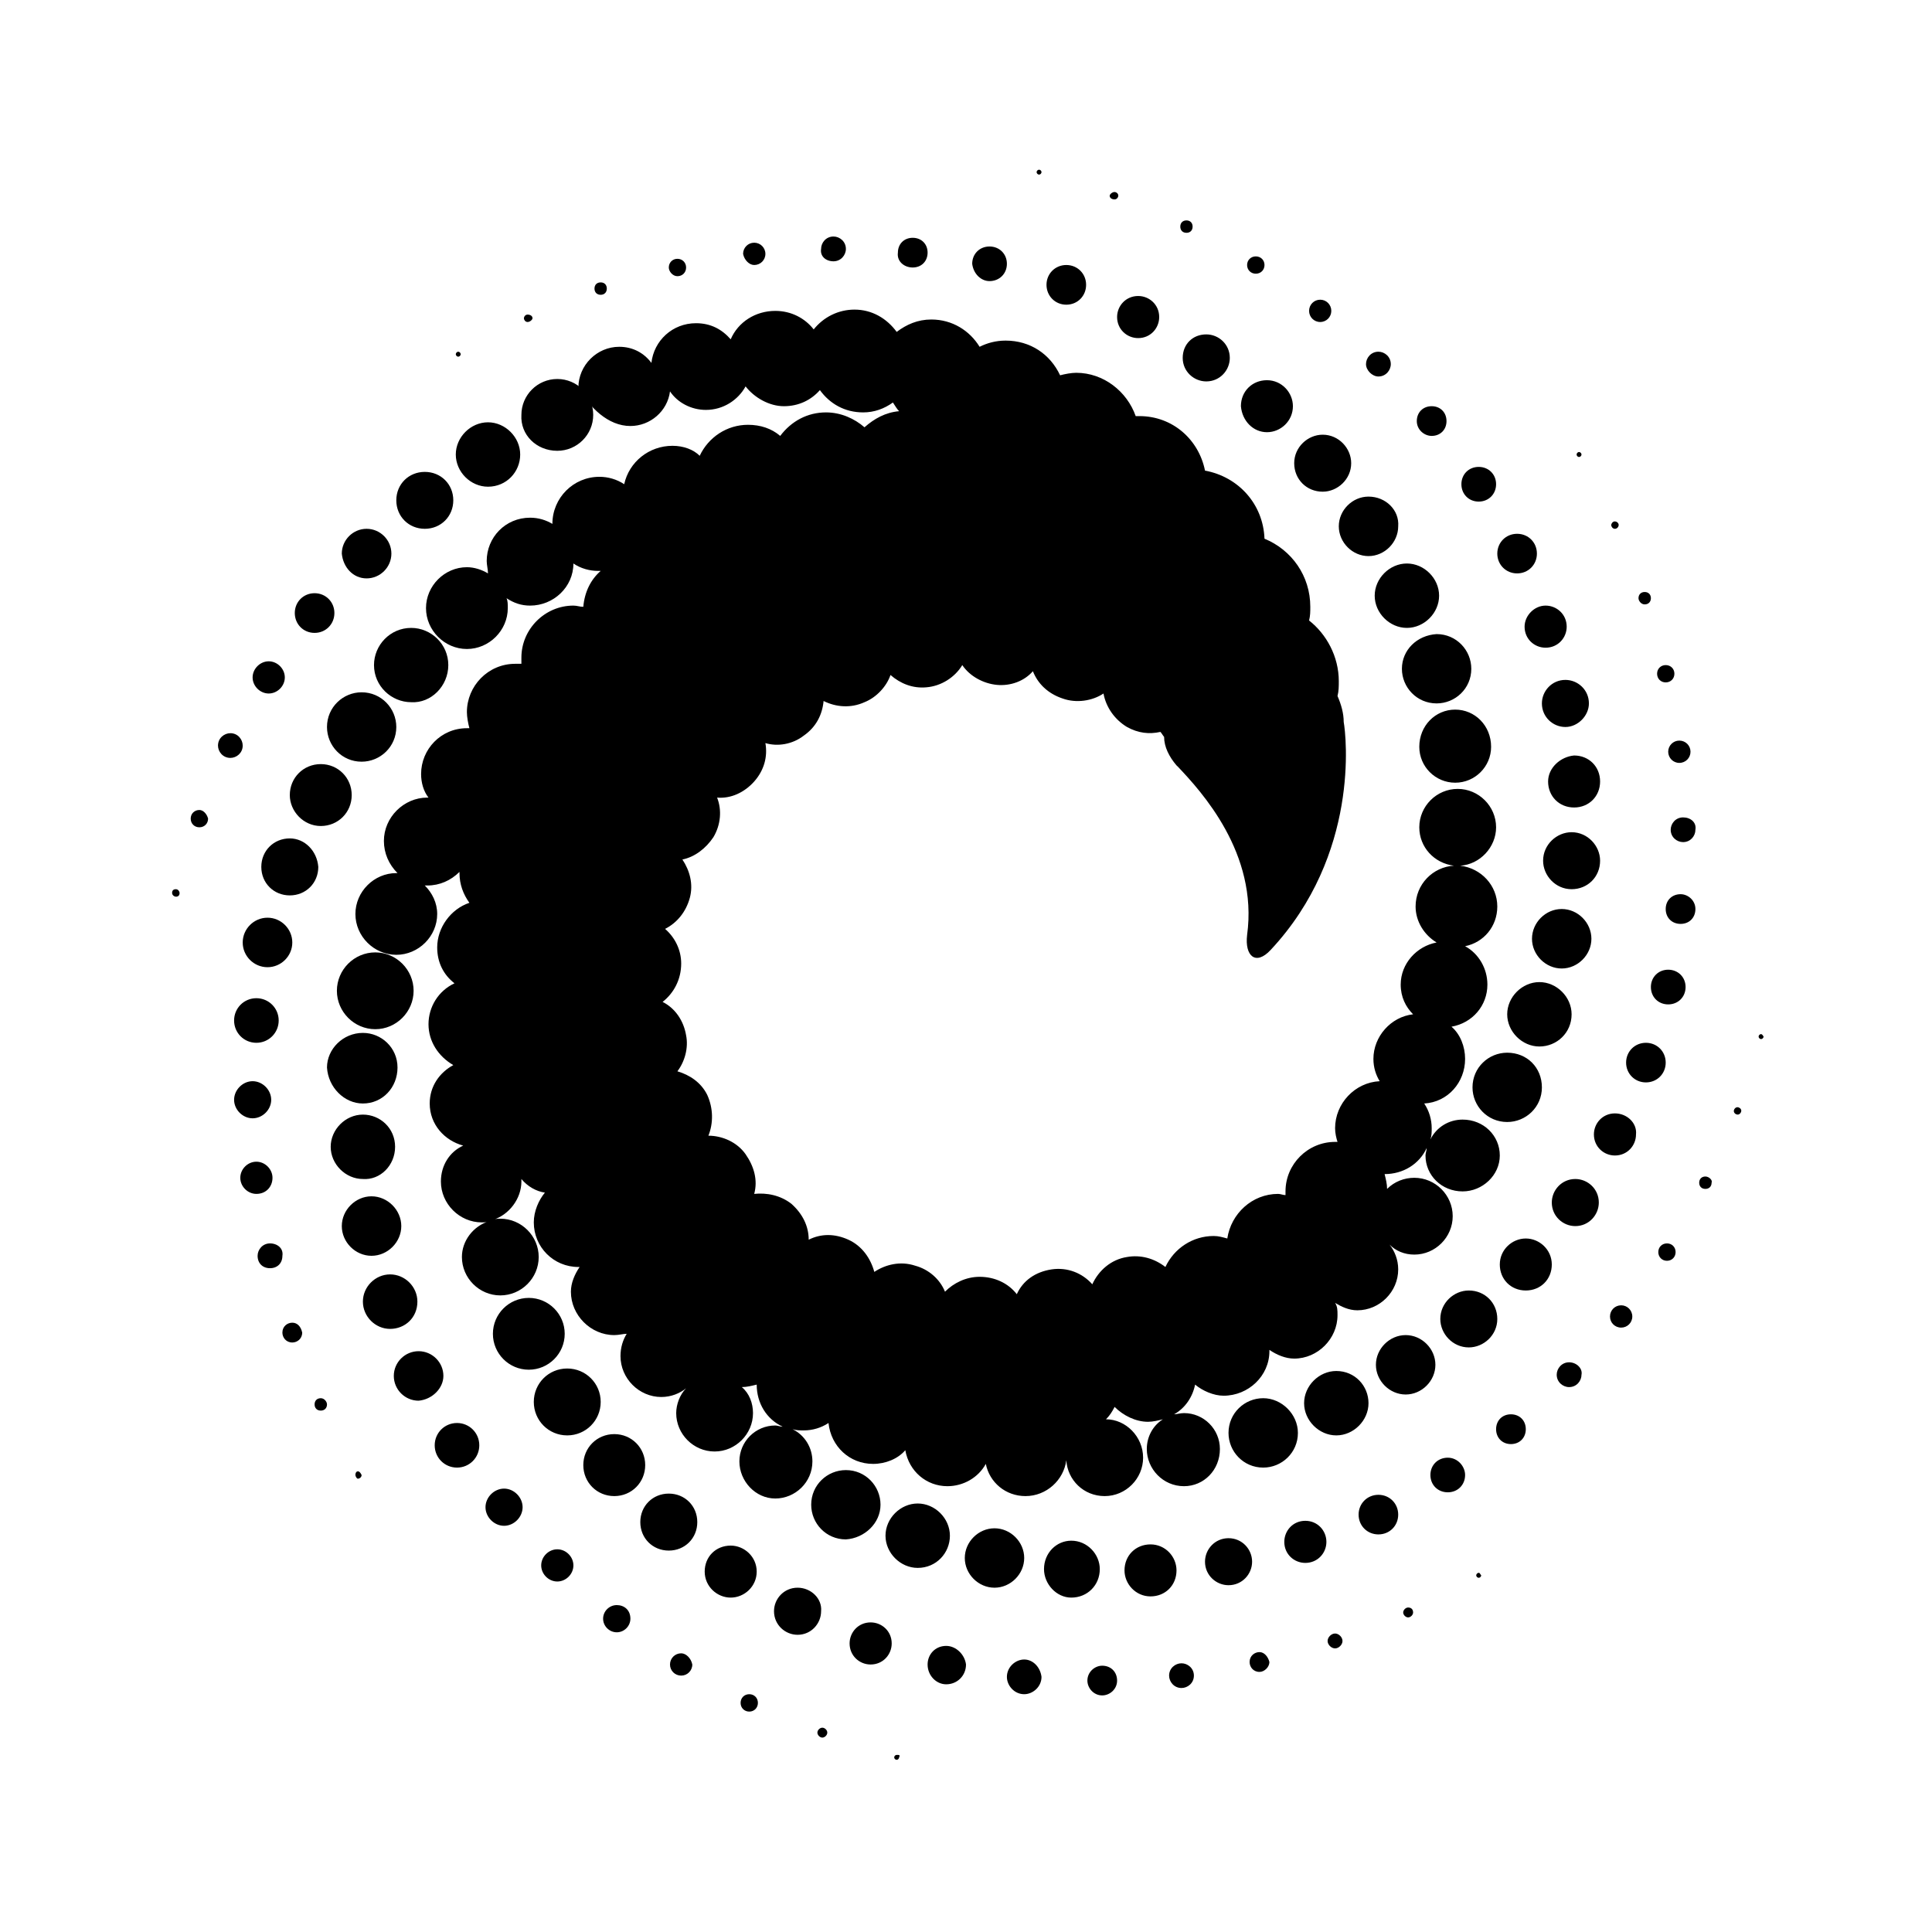 <svg viewBox="0 0 24 24" fill="none" xmlns="http://www.w3.org/2000/svg">
    <path
        d="M11.139 21.8C11.123 21.8 11.108 21.815 11.108 21.831C11.108 21.846 11.123 21.861 11.139 21.861C11.154 21.861 11.169 21.846 11.169 21.831C11.185 21.8 11.169 21.8 11.139 21.8ZM10.215 21.462C10.185 21.462 10.154 21.492 10.154 21.523C10.154 21.554 10.185 21.585 10.215 21.585C10.246 21.585 10.277 21.554 10.277 21.523C10.277 21.492 10.246 21.462 10.215 21.462ZM9.308 21.046C9.246 21.046 9.2 21.092 9.2 21.154C9.2 21.215 9.246 21.262 9.308 21.262C9.369 21.262 9.415 21.215 9.415 21.154C9.415 21.092 9.369 21.046 9.308 21.046ZM8.462 20.538C8.385 20.538 8.323 20.6 8.323 20.677C8.323 20.754 8.385 20.815 8.462 20.815C8.538 20.815 8.6 20.754 8.6 20.677C8.585 20.6 8.523 20.538 8.462 20.538ZM7.662 19.939C7.569 19.939 7.492 20.015 7.492 20.108C7.492 20.2 7.569 20.277 7.662 20.277C7.754 20.277 7.831 20.2 7.831 20.108C7.831 20 7.754 19.939 7.662 19.939ZM6.923 19.246C6.815 19.246 6.723 19.338 6.723 19.446C6.723 19.554 6.815 19.646 6.923 19.646C7.031 19.646 7.123 19.554 7.123 19.446C7.123 19.338 7.031 19.246 6.923 19.246ZM6.262 18.492C6.138 18.492 6.031 18.6 6.031 18.723C6.031 18.846 6.138 18.954 6.262 18.954C6.385 18.954 6.492 18.846 6.492 18.723C6.492 18.6 6.385 18.492 6.262 18.492ZM5.677 17.677C5.523 17.677 5.4 17.8 5.4 17.954C5.4 18.108 5.523 18.231 5.677 18.231C5.831 18.231 5.954 18.108 5.954 17.954C5.954 17.8 5.831 17.677 5.677 17.677ZM5.508 17.092C5.508 16.923 5.369 16.785 5.2 16.785C5.031 16.785 4.892 16.923 4.892 17.092C4.892 17.262 5.031 17.4 5.2 17.4C5.369 17.385 5.508 17.246 5.508 17.092ZM5.185 16.169C5.185 15.985 5.031 15.831 4.846 15.831C4.662 15.831 4.508 15.985 4.508 16.169C4.508 16.354 4.662 16.508 4.846 16.508C5.031 16.508 5.185 16.369 5.185 16.169ZM4.985 15.231C4.985 15.031 4.815 14.861 4.615 14.861C4.415 14.861 4.246 15.031 4.246 15.231C4.246 15.431 4.415 15.6 4.615 15.6C4.815 15.6 4.985 15.431 4.985 15.231ZM4.908 14.246C4.908 14.015 4.723 13.846 4.508 13.846C4.292 13.846 4.108 14.031 4.108 14.246C4.108 14.461 4.292 14.646 4.508 14.646C4.723 14.662 4.908 14.477 4.908 14.246ZM4.508 13.708C4.754 13.708 4.938 13.508 4.938 13.261C4.938 13.015 4.738 12.831 4.508 12.831C4.262 12.831 4.062 13.031 4.062 13.261C4.077 13.508 4.277 13.708 4.508 13.708ZM4.185 12.308C4.185 12.569 4.4 12.785 4.662 12.785C4.923 12.785 5.138 12.569 5.138 12.308C5.138 12.046 4.923 11.831 4.662 11.831C4.4 11.831 4.185 12.046 4.185 12.308ZM18.369 19.538C18.354 19.538 18.338 19.554 18.338 19.569C18.338 19.585 18.354 19.6 18.369 19.6C18.385 19.6 18.4 19.585 18.4 19.569C18.385 19.554 18.385 19.538 18.369 19.538ZM17.492 19.969C17.462 19.969 17.431 20 17.431 20.031C17.431 20.061 17.462 20.092 17.492 20.092C17.523 20.092 17.554 20.061 17.554 20.031C17.554 19.985 17.523 19.969 17.492 19.969ZM16.585 20.292C16.538 20.292 16.492 20.338 16.492 20.385C16.492 20.431 16.538 20.477 16.585 20.477C16.631 20.477 16.677 20.431 16.677 20.385C16.677 20.338 16.631 20.292 16.585 20.292ZM15.646 20.523C15.585 20.523 15.523 20.569 15.523 20.646C15.523 20.708 15.569 20.769 15.646 20.769C15.708 20.769 15.769 20.708 15.769 20.646C15.754 20.585 15.708 20.523 15.646 20.523ZM14.677 20.662C14.6 20.662 14.523 20.723 14.523 20.815C14.523 20.892 14.585 20.969 14.677 20.969C14.754 20.969 14.831 20.908 14.831 20.815C14.831 20.723 14.754 20.662 14.677 20.662ZM13.692 20.692C13.6 20.692 13.508 20.769 13.508 20.877C13.508 20.969 13.585 21.061 13.692 21.061C13.785 21.061 13.877 20.985 13.877 20.877C13.877 20.769 13.8 20.692 13.692 20.692ZM12.723 20.615C12.615 20.615 12.508 20.708 12.508 20.831C12.508 20.939 12.6 21.046 12.723 21.046C12.831 21.046 12.938 20.954 12.938 20.831C12.923 20.708 12.831 20.615 12.723 20.615ZM11.754 20.446C11.615 20.446 11.523 20.554 11.523 20.677C11.523 20.815 11.631 20.923 11.754 20.923C11.892 20.923 12 20.815 12 20.677C11.985 20.554 11.877 20.446 11.754 20.446ZM10.815 20.154C10.662 20.154 10.554 20.277 10.554 20.415C10.554 20.569 10.677 20.677 10.815 20.677C10.969 20.677 11.077 20.554 11.077 20.415C11.077 20.262 10.954 20.154 10.815 20.154ZM9.908 19.723C9.738 19.723 9.615 19.861 9.615 20.015C9.615 20.185 9.754 20.308 9.908 20.308C10.077 20.308 10.2 20.169 10.2 20.015C10.215 19.861 10.077 19.723 9.908 19.723ZM9.4 19.523C9.4 19.338 9.246 19.2 9.077 19.2C8.892 19.2 8.754 19.338 8.754 19.523C8.754 19.708 8.908 19.846 9.077 19.846C9.246 19.846 9.4 19.708 9.4 19.523ZM8.308 18.554C8.108 18.554 7.954 18.708 7.954 18.908C7.954 19.108 8.108 19.262 8.308 19.262C8.508 19.262 8.662 19.108 8.662 18.908C8.662 18.708 8.508 18.554 8.308 18.554ZM7.631 17.815C7.415 17.815 7.246 17.985 7.246 18.2C7.246 18.415 7.415 18.585 7.631 18.585C7.846 18.585 8.015 18.415 8.015 18.2C8.015 17.985 7.846 17.815 7.631 17.815ZM7.046 17.831C7.277 17.831 7.462 17.646 7.462 17.415C7.462 17.185 7.277 17 7.046 17C6.815 17 6.631 17.185 6.631 17.415C6.631 17.646 6.815 17.831 7.046 17.831ZM7.015 16.569C7.015 16.323 6.815 16.123 6.569 16.123C6.323 16.123 6.123 16.323 6.123 16.569C6.123 16.815 6.323 17.015 6.569 17.015C6.815 17.015 7.015 16.815 7.015 16.569ZM21.877 12.846C21.861 12.846 21.846 12.861 21.846 12.877C21.846 12.892 21.861 12.908 21.877 12.908C21.892 12.908 21.908 12.892 21.908 12.877C21.892 12.846 21.877 12.846 21.877 12.846ZM21.585 13.754C21.554 13.754 21.538 13.785 21.538 13.8C21.538 13.831 21.569 13.846 21.585 13.846C21.615 13.846 21.631 13.815 21.631 13.8C21.631 13.769 21.6 13.754 21.585 13.754ZM21.185 14.615C21.139 14.615 21.108 14.646 21.108 14.692C21.108 14.739 21.139 14.769 21.185 14.769C21.231 14.769 21.262 14.739 21.262 14.692C21.277 14.662 21.231 14.615 21.185 14.615ZM20.708 15.446C20.646 15.446 20.6 15.492 20.6 15.554C20.6 15.615 20.646 15.662 20.708 15.662C20.769 15.662 20.815 15.615 20.815 15.554C20.815 15.492 20.769 15.446 20.708 15.446ZM20.139 16.215C20.061 16.215 20 16.277 20 16.354C20 16.431 20.061 16.492 20.139 16.492C20.215 16.492 20.277 16.431 20.277 16.354C20.277 16.277 20.215 16.215 20.139 16.215ZM19.492 16.923C19.4 16.923 19.338 17 19.338 17.077C19.338 17.169 19.415 17.231 19.492 17.231C19.585 17.231 19.646 17.154 19.646 17.077C19.662 17 19.585 16.923 19.492 16.923ZM18.769 17.569C18.662 17.569 18.585 17.646 18.585 17.754C18.585 17.861 18.662 17.939 18.769 17.939C18.877 17.939 18.954 17.861 18.954 17.754C18.954 17.646 18.877 17.569 18.769 17.569ZM17.985 18.108C17.861 18.108 17.769 18.2 17.769 18.323C17.769 18.446 17.861 18.538 17.985 18.538C18.108 18.538 18.2 18.446 18.2 18.323C18.2 18.215 18.108 18.108 17.985 18.108ZM17.123 18.569C16.985 18.569 16.877 18.677 16.877 18.815C16.877 18.954 16.985 19.061 17.123 19.061C17.262 19.061 17.369 18.954 17.369 18.815C17.369 18.677 17.262 18.569 17.123 18.569ZM16.215 18.892C16.061 18.892 15.954 19.015 15.954 19.154C15.954 19.308 16.077 19.415 16.215 19.415C16.369 19.415 16.477 19.292 16.477 19.154C16.477 19.015 16.369 18.892 16.215 18.892ZM15.261 19.108C15.092 19.108 14.969 19.246 14.969 19.4C14.969 19.569 15.108 19.692 15.261 19.692C15.431 19.692 15.554 19.554 15.554 19.4C15.554 19.246 15.431 19.108 15.261 19.108ZM14.292 19.185C14.108 19.185 13.969 19.323 13.969 19.508C13.969 19.677 14.108 19.831 14.292 19.831C14.477 19.831 14.615 19.692 14.615 19.508C14.615 19.338 14.477 19.185 14.292 19.185ZM13.662 19.492C13.662 19.308 13.508 19.139 13.308 19.139C13.123 19.139 12.969 19.292 12.969 19.492C12.969 19.677 13.123 19.846 13.308 19.846C13.508 19.846 13.662 19.692 13.662 19.492ZM12.723 19.354C12.723 19.154 12.554 18.985 12.354 18.985C12.154 18.985 11.985 19.154 11.985 19.354C11.985 19.554 12.154 19.723 12.354 19.723C12.554 19.723 12.723 19.554 12.723 19.354ZM11.8 19.077C11.8 18.861 11.615 18.677 11.4 18.677C11.185 18.677 11 18.861 11 19.077C11 19.292 11.185 19.477 11.4 19.477C11.631 19.477 11.8 19.292 11.8 19.077ZM10.938 18.692C10.938 18.462 10.754 18.262 10.508 18.262C10.277 18.262 10.077 18.446 10.077 18.692C10.077 18.923 10.261 19.123 10.508 19.123C10.739 19.108 10.938 18.923 10.938 18.692ZM19.615 5.677C19.631 5.677 19.646 5.662 19.646 5.646C19.646 5.631 19.631 5.615 19.615 5.615C19.6 5.615 19.585 5.631 19.585 5.646C19.585 5.662 19.6 5.677 19.615 5.677ZM20.061 6.569C20.092 6.569 20.108 6.538 20.108 6.523C20.108 6.492 20.077 6.477 20.061 6.477C20.031 6.477 20.015 6.508 20.015 6.523C20.015 6.538 20.031 6.569 20.061 6.569ZM20.431 7.508C20.477 7.508 20.508 7.477 20.508 7.431C20.508 7.385 20.477 7.354 20.431 7.354C20.385 7.354 20.354 7.385 20.354 7.431C20.354 7.462 20.385 7.508 20.431 7.508ZM20.692 8.477C20.754 8.477 20.8 8.431 20.8 8.369C20.8 8.308 20.754 8.262 20.692 8.262C20.631 8.262 20.585 8.308 20.585 8.369C20.585 8.431 20.631 8.477 20.692 8.477ZM20.723 9.338C20.723 9.415 20.785 9.477 20.861 9.477C20.939 9.477 21 9.415 21 9.338C21 9.262 20.939 9.2 20.861 9.2C20.785 9.2 20.723 9.262 20.723 9.338ZM20.908 10.154C20.815 10.154 20.754 10.231 20.754 10.308C20.754 10.4 20.831 10.461 20.908 10.461C21 10.461 21.061 10.385 21.061 10.308C21.077 10.215 21 10.154 20.908 10.154ZM20.877 11.108C20.769 11.108 20.692 11.185 20.692 11.292C20.692 11.4 20.769 11.477 20.877 11.477C20.985 11.477 21.061 11.4 21.061 11.292C21.061 11.185 20.969 11.108 20.877 11.108ZM20.723 12.046C20.6 12.046 20.508 12.139 20.508 12.261C20.508 12.385 20.6 12.477 20.723 12.477C20.846 12.477 20.939 12.385 20.939 12.261C20.939 12.139 20.846 12.046 20.723 12.046ZM20.692 13.2C20.692 13.062 20.585 12.954 20.446 12.954C20.308 12.954 20.2 13.062 20.2 13.2C20.2 13.338 20.308 13.446 20.446 13.446C20.585 13.446 20.692 13.338 20.692 13.2ZM20.061 13.831C19.908 13.831 19.8 13.954 19.8 14.092C19.8 14.246 19.923 14.354 20.061 14.354C20.215 14.354 20.323 14.231 20.323 14.092C20.338 13.954 20.215 13.831 20.061 13.831ZM19.569 14.646C19.4 14.646 19.277 14.785 19.277 14.938C19.277 15.108 19.415 15.231 19.569 15.231C19.738 15.231 19.861 15.092 19.861 14.938C19.861 14.769 19.723 14.646 19.569 14.646ZM18.954 15.385C18.785 15.385 18.631 15.523 18.631 15.708C18.631 15.892 18.769 16.031 18.954 16.031C19.139 16.031 19.277 15.892 19.277 15.708C19.277 15.523 19.123 15.385 18.954 15.385ZM18.246 16.031C18.061 16.031 17.892 16.185 17.892 16.385C17.892 16.569 18.046 16.738 18.246 16.738C18.431 16.738 18.6 16.585 18.6 16.385C18.6 16.185 18.446 16.031 18.246 16.031ZM17.462 16.585C17.262 16.585 17.092 16.754 17.092 16.954C17.092 17.154 17.262 17.323 17.462 17.323C17.662 17.323 17.831 17.154 17.831 16.954C17.831 16.754 17.662 16.585 17.462 16.585ZM16.6 17.031C16.385 17.031 16.2 17.215 16.2 17.431C16.2 17.646 16.385 17.831 16.6 17.831C16.815 17.831 17 17.646 17 17.431C17 17.215 16.831 17.031 16.6 17.031ZM15.692 17.369C15.461 17.369 15.261 17.554 15.261 17.8C15.261 18.031 15.446 18.231 15.692 18.231C15.923 18.231 16.123 18.046 16.123 17.8C16.123 17.569 15.923 17.369 15.692 17.369ZM12.908 2.169C12.923 2.169 12.938 2.154 12.938 2.138C12.938 2.123 12.923 2.108 12.908 2.108C12.892 2.108 12.877 2.123 12.877 2.138C12.877 2.154 12.892 2.169 12.908 2.169ZM13.846 2.477C13.877 2.477 13.892 2.446 13.892 2.431C13.892 2.4 13.861 2.385 13.846 2.385C13.815 2.385 13.785 2.415 13.785 2.431C13.785 2.462 13.815 2.477 13.846 2.477ZM14.739 2.892C14.785 2.892 14.815 2.862 14.815 2.815C14.815 2.769 14.785 2.738 14.739 2.738C14.692 2.738 14.662 2.769 14.662 2.815C14.662 2.862 14.692 2.892 14.739 2.892ZM15.6 3.4C15.662 3.4 15.708 3.354 15.708 3.292C15.708 3.231 15.662 3.185 15.6 3.185C15.539 3.185 15.492 3.231 15.492 3.292C15.492 3.354 15.539 3.4 15.6 3.4ZM16.4 4C16.477 4 16.538 3.938 16.538 3.862C16.538 3.785 16.477 3.723 16.4 3.723C16.323 3.723 16.262 3.785 16.262 3.862C16.262 3.938 16.323 4 16.4 4ZM17.123 4.677C17.215 4.677 17.277 4.6 17.277 4.523C17.277 4.431 17.2 4.369 17.123 4.369C17.031 4.369 16.969 4.446 16.969 4.523C16.969 4.6 17.046 4.677 17.123 4.677ZM17.785 5.415C17.892 5.415 17.969 5.338 17.969 5.231C17.969 5.123 17.892 5.046 17.785 5.046C17.677 5.046 17.6 5.123 17.6 5.231C17.6 5.338 17.692 5.415 17.785 5.415ZM18.369 6.231C18.492 6.231 18.585 6.138 18.585 6.015C18.585 5.892 18.492 5.8 18.369 5.8C18.246 5.8 18.154 5.892 18.154 6.015C18.154 6.138 18.246 6.231 18.369 6.231ZM18.846 7.123C18.985 7.123 19.092 7.015 19.092 6.877C19.092 6.738 18.985 6.631 18.846 6.631C18.708 6.631 18.6 6.738 18.6 6.877C18.6 7.015 18.708 7.123 18.846 7.123ZM18.939 7.785C18.939 7.938 19.061 8.046 19.2 8.046C19.354 8.046 19.462 7.923 19.462 7.785C19.462 7.631 19.338 7.523 19.2 7.523C19.061 7.523 18.939 7.646 18.939 7.785ZM19.154 8.738C19.154 8.908 19.292 9.031 19.446 9.031C19.6 9.031 19.738 8.892 19.738 8.738C19.738 8.569 19.6 8.446 19.446 8.446C19.277 8.446 19.154 8.585 19.154 8.738ZM19.231 9.708C19.231 9.892 19.369 10.031 19.554 10.031C19.738 10.031 19.877 9.892 19.877 9.708C19.877 9.523 19.738 9.385 19.554 9.385C19.385 9.4 19.231 9.538 19.231 9.708ZM19.877 10.692C19.877 10.508 19.723 10.338 19.523 10.338C19.338 10.338 19.169 10.492 19.169 10.692C19.169 10.877 19.323 11.046 19.523 11.046C19.723 11.046 19.877 10.892 19.877 10.692ZM19.769 11.662C19.769 11.461 19.6 11.292 19.4 11.292C19.2 11.292 19.031 11.461 19.031 11.662C19.031 11.861 19.2 12.031 19.4 12.031C19.6 12.031 19.769 11.861 19.769 11.662ZM19.523 12.6C19.523 12.385 19.338 12.2 19.123 12.2C18.908 12.2 18.723 12.385 18.723 12.6C18.723 12.815 18.908 13 19.123 13C19.338 13 19.523 12.831 19.523 12.6ZM18.723 13.077C18.492 13.077 18.292 13.261 18.292 13.508C18.292 13.739 18.477 13.938 18.723 13.938C18.954 13.938 19.154 13.754 19.154 13.508C19.154 13.261 18.969 13.077 18.723 13.077ZM5.692 4.431C5.708 4.431 5.723 4.415 5.723 4.4C5.723 4.385 5.708 4.369 5.692 4.369C5.677 4.369 5.662 4.385 5.662 4.4C5.662 4.415 5.677 4.431 5.692 4.431ZM6.554 4C6.585 4 6.615 3.969 6.615 3.954C6.615 3.923 6.585 3.908 6.554 3.908C6.523 3.908 6.508 3.938 6.508 3.954C6.508 3.969 6.523 4 6.554 4ZM7.462 3.662C7.508 3.662 7.538 3.631 7.538 3.585C7.538 3.538 7.508 3.508 7.462 3.508C7.415 3.508 7.385 3.538 7.385 3.585C7.385 3.631 7.415 3.662 7.462 3.662ZM8.415 3.431C8.477 3.431 8.523 3.385 8.523 3.323C8.523 3.262 8.477 3.215 8.415 3.215C8.354 3.215 8.308 3.262 8.308 3.323C8.308 3.369 8.354 3.431 8.415 3.431ZM9.369 3.292C9.446 3.292 9.508 3.231 9.508 3.154C9.508 3.077 9.446 3.015 9.369 3.015C9.292 3.015 9.231 3.077 9.231 3.154C9.246 3.231 9.308 3.292 9.369 3.292ZM10.354 3.246C10.446 3.246 10.508 3.169 10.508 3.092C10.508 3 10.431 2.938 10.354 2.938C10.261 2.938 10.2 3.015 10.2 3.092C10.185 3.185 10.261 3.246 10.354 3.246ZM11.338 3.323C11.446 3.323 11.523 3.246 11.523 3.138C11.523 3.031 11.446 2.954 11.338 2.954C11.231 2.954 11.154 3.031 11.154 3.138C11.139 3.246 11.231 3.323 11.338 3.323ZM12.292 3.492C12.415 3.492 12.508 3.4 12.508 3.277C12.508 3.154 12.415 3.062 12.292 3.062C12.169 3.062 12.077 3.154 12.077 3.277C12.092 3.4 12.185 3.492 12.292 3.492ZM13.246 3.785C13.385 3.785 13.492 3.677 13.492 3.538C13.492 3.4 13.385 3.292 13.246 3.292C13.108 3.292 13 3.4 13 3.538C13 3.677 13.108 3.785 13.246 3.785ZM14.139 4.2C14.292 4.2 14.4 4.077 14.4 3.938C14.4 3.785 14.277 3.677 14.139 3.677C13.985 3.677 13.877 3.8 13.877 3.938C13.877 4.092 14 4.2 14.139 4.2ZM14.692 4.446C14.692 4.615 14.831 4.738 14.985 4.738C15.154 4.738 15.277 4.6 15.277 4.446C15.277 4.277 15.139 4.154 14.985 4.154C14.815 4.154 14.692 4.277 14.692 4.446ZM15.739 5.369C15.908 5.369 16.061 5.231 16.061 5.046C16.061 4.877 15.923 4.723 15.739 4.723C15.554 4.723 15.415 4.862 15.415 5.046C15.431 5.231 15.569 5.369 15.739 5.369ZM16.431 6.108C16.615 6.108 16.785 5.954 16.785 5.754C16.785 5.569 16.631 5.4 16.431 5.4C16.246 5.4 16.077 5.554 16.077 5.754C16.077 5.954 16.231 6.108 16.431 6.108ZM17 6.169C16.8 6.169 16.631 6.338 16.631 6.538C16.631 6.738 16.8 6.908 17 6.908C17.2 6.908 17.369 6.738 17.369 6.538C17.385 6.338 17.215 6.169 17 6.169ZM17.077 7.4C17.077 7.615 17.262 7.8 17.477 7.8C17.692 7.8 17.877 7.615 17.877 7.4C17.877 7.185 17.692 7 17.477 7C17.262 7 17.077 7.185 17.077 7.4ZM17.415 8.308C17.415 8.538 17.6 8.738 17.846 8.738C18.077 8.738 18.277 8.554 18.277 8.308C18.277 8.077 18.092 7.877 17.846 7.877C17.6 7.892 17.415 8.077 17.415 8.308ZM18.077 8.815C17.831 8.815 17.631 9.015 17.631 9.277C17.631 9.523 17.831 9.723 18.077 9.723C18.323 9.723 18.523 9.523 18.523 9.277C18.523 9.015 18.323 8.815 18.077 8.815ZM2.185 11.046C2.154 11.046 2.138 11.062 2.138 11.092C2.138 11.123 2.169 11.139 2.185 11.139C2.215 11.139 2.231 11.123 2.231 11.092C2.231 11.077 2.215 11.046 2.185 11.046ZM2.477 10.062C2.415 10.062 2.369 10.108 2.369 10.169C2.369 10.231 2.415 10.277 2.477 10.277C2.538 10.277 2.585 10.231 2.585 10.169C2.569 10.108 2.523 10.062 2.477 10.062ZM3.015 9.262C3.015 9.185 2.954 9.108 2.862 9.108C2.785 9.108 2.708 9.169 2.708 9.262C2.708 9.338 2.769 9.415 2.862 9.415C2.938 9.415 3.015 9.354 3.015 9.262ZM3.338 8.615C3.446 8.615 3.538 8.523 3.538 8.415C3.538 8.308 3.446 8.215 3.338 8.215C3.231 8.215 3.138 8.308 3.138 8.415C3.138 8.523 3.231 8.615 3.338 8.615ZM3.908 7.862C4.046 7.862 4.154 7.754 4.154 7.615C4.154 7.477 4.046 7.369 3.908 7.369C3.769 7.369 3.662 7.477 3.662 7.615C3.662 7.754 3.769 7.862 3.908 7.862ZM4.554 7.185C4.723 7.185 4.862 7.046 4.862 6.877C4.862 6.708 4.723 6.569 4.554 6.569C4.385 6.569 4.246 6.708 4.246 6.877C4.262 7.046 4.385 7.185 4.554 7.185ZM5.277 6.569C5.477 6.569 5.631 6.415 5.631 6.215C5.631 6.015 5.477 5.862 5.277 5.862C5.077 5.862 4.923 6.015 4.923 6.215C4.923 6.415 5.077 6.569 5.277 6.569ZM6.062 6.046C6.292 6.046 6.462 5.862 6.462 5.646C6.462 5.431 6.277 5.246 6.062 5.246C5.846 5.246 5.662 5.431 5.662 5.646C5.662 5.862 5.846 6.046 6.062 6.046ZM6.923 5.6C7.169 5.6 7.369 5.4 7.369 5.154C7.369 4.908 7.169 4.708 6.923 4.708C6.677 4.708 6.477 4.908 6.477 5.154C6.462 5.4 6.662 5.6 6.923 5.6Z"
        fill="black"
    />
    <path
        d="M7.831 5.292C8.077 5.292 8.292 5.108 8.323 4.862C8.415 5 8.585 5.092 8.769 5.092C8.985 5.092 9.169 4.969 9.262 4.8C9.369 4.938 9.554 5.046 9.738 5.046C9.923 5.046 10.077 4.969 10.185 4.846C10.308 5.015 10.492 5.123 10.723 5.123C10.861 5.123 10.985 5.077 11.092 5C11.123 5.046 11.139 5.077 11.169 5.108C11 5.123 10.861 5.2 10.739 5.308C10.615 5.2 10.446 5.123 10.261 5.123C10.031 5.123 9.831 5.231 9.692 5.415C9.585 5.323 9.446 5.277 9.292 5.277C9.031 5.277 8.8 5.431 8.692 5.662C8.615 5.585 8.492 5.538 8.354 5.538C8.062 5.538 7.815 5.738 7.754 6.015C7.662 5.954 7.554 5.923 7.446 5.923C7.123 5.923 6.862 6.185 6.862 6.508C6.785 6.462 6.692 6.431 6.585 6.431C6.277 6.431 6.046 6.677 6.046 6.969C6.046 7.015 6.062 7.077 6.062 7.123C5.985 7.077 5.892 7.046 5.8 7.046C5.523 7.046 5.292 7.277 5.292 7.554C5.292 7.831 5.523 8.062 5.8 8.062C6.077 8.062 6.308 7.831 6.308 7.554C6.308 7.508 6.308 7.462 6.292 7.431C6.385 7.492 6.477 7.523 6.585 7.523C6.877 7.523 7.123 7.292 7.123 7C7.215 7.062 7.323 7.092 7.431 7.092H7.462C7.338 7.2 7.262 7.354 7.246 7.538C7.2 7.538 7.169 7.523 7.123 7.523C6.769 7.523 6.477 7.815 6.477 8.169V8.246H6.4C6.062 8.246 5.8 8.523 5.8 8.846C5.8 8.908 5.815 8.985 5.831 9.046H5.8C5.477 9.046 5.231 9.308 5.231 9.615C5.231 9.723 5.262 9.831 5.323 9.908H5.308C5.015 9.908 4.769 10.154 4.769 10.446C4.769 10.6 4.831 10.739 4.938 10.846H4.923C4.646 10.846 4.415 11.077 4.415 11.354C4.415 11.631 4.646 11.861 4.923 11.861C5.2 11.861 5.431 11.631 5.431 11.354C5.431 11.215 5.369 11.092 5.277 11H5.308C5.462 11 5.6 10.938 5.708 10.831V10.846C5.708 10.985 5.754 11.108 5.831 11.215C5.6 11.292 5.431 11.523 5.431 11.769C5.431 11.954 5.508 12.108 5.646 12.215C5.446 12.308 5.323 12.508 5.323 12.723C5.323 12.938 5.446 13.123 5.631 13.231C5.462 13.323 5.338 13.492 5.338 13.708C5.338 13.969 5.523 14.169 5.754 14.231C5.585 14.308 5.477 14.477 5.477 14.677C5.477 14.954 5.708 15.185 5.985 15.185C6.015 15.185 6.046 15.185 6.077 15.169C5.877 15.231 5.738 15.415 5.738 15.615C5.738 15.877 5.954 16.092 6.215 16.092C6.477 16.092 6.692 15.877 6.692 15.615C6.692 15.354 6.477 15.139 6.215 15.139C6.185 15.139 6.154 15.139 6.123 15.154C6.323 15.092 6.477 14.892 6.477 14.677V14.646C6.554 14.739 6.662 14.8 6.769 14.815C6.692 14.908 6.631 15.046 6.631 15.185C6.631 15.492 6.877 15.739 7.185 15.739H7.2C7.138 15.831 7.092 15.938 7.092 16.046C7.092 16.338 7.338 16.585 7.631 16.585C7.692 16.585 7.738 16.569 7.785 16.569C7.738 16.646 7.708 16.738 7.708 16.846C7.708 17.123 7.938 17.354 8.215 17.354C8.338 17.354 8.446 17.308 8.523 17.246C8.446 17.323 8.4 17.446 8.4 17.554C8.4 17.815 8.615 18.031 8.877 18.031C9.138 18.031 9.354 17.815 9.354 17.554C9.354 17.431 9.308 17.308 9.215 17.231C9.277 17.231 9.338 17.215 9.4 17.2C9.4 17.431 9.523 17.631 9.723 17.723C9.692 17.723 9.662 17.708 9.631 17.708C9.385 17.708 9.185 17.908 9.185 18.154C9.185 18.4 9.385 18.615 9.631 18.615C9.877 18.615 10.092 18.415 10.092 18.154C10.092 17.985 10 17.831 9.846 17.754C9.892 17.769 9.938 17.769 9.985 17.769C10.092 17.769 10.2 17.738 10.292 17.677C10.323 17.969 10.554 18.185 10.846 18.185C11 18.185 11.154 18.123 11.246 18.015C11.292 18.277 11.508 18.462 11.769 18.462C11.969 18.462 12.154 18.354 12.246 18.185C12.292 18.415 12.492 18.585 12.739 18.585C13 18.585 13.215 18.385 13.246 18.139C13.261 18.385 13.461 18.585 13.723 18.585C13.985 18.585 14.2 18.369 14.2 18.108C14.2 17.846 13.985 17.631 13.739 17.631C13.785 17.585 13.815 17.538 13.846 17.477C13.954 17.585 14.108 17.662 14.261 17.662C14.323 17.662 14.385 17.646 14.446 17.631C14.323 17.708 14.246 17.846 14.246 18C14.246 18.246 14.446 18.462 14.708 18.462C14.954 18.462 15.154 18.262 15.154 18C15.154 17.754 14.954 17.554 14.708 17.554C14.662 17.554 14.615 17.569 14.585 17.569C14.723 17.492 14.815 17.354 14.846 17.2C14.938 17.277 15.077 17.338 15.2 17.338C15.508 17.338 15.769 17.092 15.769 16.785V16.769C15.861 16.831 15.969 16.877 16.077 16.877C16.369 16.877 16.615 16.631 16.615 16.338C16.615 16.277 16.615 16.231 16.585 16.185C16.662 16.231 16.754 16.277 16.861 16.277C17.139 16.277 17.369 16.046 17.369 15.769C17.369 15.646 17.323 15.539 17.262 15.461C17.338 15.539 17.446 15.585 17.569 15.585C17.831 15.585 18.046 15.369 18.046 15.108C18.046 14.846 17.831 14.631 17.569 14.631C17.446 14.631 17.323 14.677 17.231 14.769C17.231 14.708 17.215 14.646 17.2 14.585C17.431 14.585 17.631 14.461 17.723 14.261C17.723 14.292 17.708 14.323 17.708 14.354C17.708 14.6 17.908 14.8 18.169 14.8C18.415 14.8 18.631 14.6 18.631 14.354C18.631 14.108 18.431 13.908 18.169 13.908C18 13.908 17.846 14 17.769 14.154C17.785 14.108 17.785 14.062 17.785 14.015C17.785 13.908 17.754 13.8 17.692 13.708C17.985 13.692 18.2 13.446 18.2 13.154C18.2 13 18.139 12.846 18.031 12.754C18.292 12.708 18.477 12.492 18.477 12.231C18.477 12.031 18.369 11.846 18.2 11.754C18.431 11.708 18.6 11.508 18.6 11.261C18.6 11 18.4 10.785 18.139 10.754C18.385 10.739 18.585 10.523 18.585 10.277C18.585 10.015 18.369 9.8 18.108 9.8C17.846 9.8 17.631 10.015 17.631 10.277C17.631 10.523 17.815 10.723 18.061 10.754C17.8 10.769 17.585 10.985 17.585 11.261C17.585 11.446 17.692 11.615 17.846 11.708C17.6 11.754 17.4 11.969 17.4 12.231C17.4 12.385 17.462 12.508 17.554 12.6C17.277 12.631 17.061 12.877 17.061 13.154C17.061 13.261 17.092 13.354 17.139 13.431C16.831 13.446 16.585 13.708 16.585 14.015C16.585 14.077 16.6 14.139 16.615 14.185H16.585C16.246 14.185 15.969 14.461 15.969 14.8V14.846C15.938 14.846 15.908 14.831 15.877 14.831C15.554 14.831 15.292 15.077 15.246 15.385C15.185 15.369 15.139 15.354 15.077 15.354C14.815 15.354 14.585 15.508 14.477 15.739C14.338 15.631 14.169 15.585 14 15.615C13.8 15.646 13.646 15.785 13.569 15.954C13.446 15.815 13.261 15.739 13.062 15.769C12.861 15.8 12.708 15.908 12.631 16.077C12.523 15.938 12.354 15.861 12.169 15.861C12 15.861 11.846 15.938 11.739 16.046C11.677 15.892 11.539 15.769 11.369 15.723C11.185 15.662 11 15.708 10.861 15.8C10.815 15.631 10.708 15.477 10.539 15.4C10.369 15.323 10.2 15.323 10.046 15.4C10.046 15.231 9.969 15.077 9.831 14.954C9.692 14.846 9.523 14.815 9.369 14.831C9.415 14.662 9.369 14.492 9.262 14.338C9.154 14.185 8.969 14.108 8.8 14.108C8.862 13.954 8.862 13.769 8.785 13.6C8.708 13.446 8.569 13.354 8.415 13.308C8.508 13.185 8.554 13.015 8.523 12.861C8.492 12.677 8.385 12.523 8.231 12.446C8.369 12.338 8.462 12.169 8.462 11.969C8.462 11.8 8.385 11.646 8.262 11.539C8.415 11.461 8.523 11.323 8.569 11.154C8.615 10.985 8.569 10.815 8.477 10.677C8.631 10.646 8.769 10.539 8.862 10.4C8.954 10.246 8.969 10.062 8.908 9.908C9.077 9.923 9.246 9.846 9.369 9.708C9.492 9.569 9.538 9.4 9.508 9.231C9.662 9.277 9.846 9.246 9.985 9.138C10.139 9.031 10.215 8.877 10.231 8.708C10.385 8.785 10.569 8.8 10.739 8.723C10.892 8.662 11.015 8.523 11.062 8.385C11.185 8.492 11.338 8.554 11.508 8.538C11.692 8.523 11.861 8.415 11.954 8.262C12.046 8.4 12.215 8.492 12.385 8.508C12.554 8.523 12.723 8.462 12.831 8.338C12.892 8.492 13.015 8.615 13.2 8.677C13.369 8.738 13.569 8.708 13.708 8.615C13.739 8.785 13.846 8.938 14 9.031C14.139 9.108 14.277 9.123 14.415 9.092C14.431 9.108 14.446 9.138 14.461 9.154C14.461 9.277 14.523 9.4 14.615 9.508L14.631 9.523C14.923 9.831 15.631 10.6 15.492 11.615C15.461 11.877 15.6 12 15.785 11.8C16.892 10.615 16.723 9.138 16.692 8.969C16.692 8.862 16.662 8.754 16.615 8.646C16.631 8.585 16.631 8.523 16.631 8.462C16.631 8.154 16.477 7.877 16.262 7.708C16.277 7.646 16.277 7.6 16.277 7.538C16.277 7.154 16.046 6.831 15.708 6.692C15.692 6.262 15.385 5.923 14.969 5.846C14.892 5.462 14.569 5.169 14.154 5.169H14.108C14 4.862 13.708 4.631 13.369 4.631C13.308 4.631 13.231 4.646 13.169 4.662C13.046 4.4 12.8 4.231 12.492 4.231C12.369 4.231 12.261 4.262 12.169 4.308C12.046 4.108 11.831 3.969 11.569 3.969C11.4 3.969 11.261 4.031 11.139 4.123C11.015 3.954 10.831 3.846 10.615 3.846C10.415 3.846 10.231 3.938 10.108 4.092C10 3.954 9.831 3.862 9.631 3.862C9.385 3.862 9.169 4 9.077 4.215C8.969 4.092 8.831 4.015 8.646 4.015C8.354 4.015 8.123 4.231 8.092 4.508C8 4.385 7.862 4.308 7.692 4.308C7.415 4.308 7.185 4.538 7.185 4.815C7.323 5.062 7.554 5.292 7.831 5.292ZM4.446 18.277C4.431 18.277 4.415 18.292 4.415 18.323C4.415 18.338 4.431 18.369 4.446 18.369C4.462 18.369 4.492 18.354 4.492 18.323C4.477 18.292 4.462 18.277 4.446 18.277ZM3.985 17.369C3.938 17.369 3.908 17.4 3.908 17.446C3.908 17.492 3.938 17.523 3.985 17.523C4.031 17.523 4.062 17.492 4.062 17.446C4.062 17.415 4.031 17.369 3.985 17.369ZM3.631 16.431C3.569 16.431 3.508 16.477 3.508 16.554C3.508 16.615 3.554 16.677 3.631 16.677C3.692 16.677 3.754 16.631 3.754 16.554C3.738 16.477 3.692 16.431 3.631 16.431ZM3.354 15.446C3.262 15.446 3.2 15.523 3.2 15.6C3.2 15.692 3.262 15.754 3.354 15.754C3.446 15.754 3.508 15.692 3.508 15.6C3.523 15.508 3.446 15.446 3.354 15.446ZM3.385 14.631C3.385 14.523 3.292 14.431 3.185 14.431C3.077 14.431 2.985 14.523 2.985 14.631C2.985 14.739 3.077 14.831 3.185 14.831C3.308 14.831 3.385 14.739 3.385 14.631ZM3.369 13.662C3.369 13.539 3.262 13.431 3.138 13.431C3.015 13.431 2.908 13.539 2.908 13.662C2.908 13.785 3.015 13.892 3.138 13.892C3.262 13.892 3.369 13.785 3.369 13.662ZM2.908 12.677C2.908 12.831 3.031 12.954 3.185 12.954C3.338 12.954 3.462 12.831 3.462 12.677C3.462 12.523 3.338 12.4 3.185 12.4C3.031 12.4 2.908 12.523 2.908 12.677ZM3.323 12.015C3.492 12.015 3.631 11.877 3.631 11.708C3.631 11.539 3.492 11.4 3.323 11.4C3.154 11.4 3.015 11.539 3.015 11.708C3.015 11.877 3.154 12.015 3.323 12.015ZM3.6 10.415C3.4 10.415 3.246 10.569 3.246 10.769C3.246 10.969 3.4 11.123 3.6 11.123C3.8 11.123 3.954 10.969 3.954 10.769C3.938 10.569 3.785 10.415 3.6 10.415ZM3.985 10.261C4.2 10.261 4.369 10.092 4.369 9.877C4.369 9.662 4.2 9.492 3.985 9.492C3.769 9.492 3.6 9.662 3.6 9.877C3.6 10.077 3.769 10.261 3.985 10.261Z"
        fill="black"
    />
    <path
        d="M4.492 9.462C4.723 9.462 4.923 9.277 4.923 9.031C4.923 8.8 4.738 8.6 4.492 8.6C4.262 8.6 4.062 8.785 4.062 9.031C4.062 9.262 4.246 9.462 4.492 9.462ZM5.569 8.262C5.569 8 5.354 7.8 5.108 7.8C4.846 7.8 4.646 8.015 4.646 8.262C4.646 8.523 4.862 8.723 5.108 8.723C5.354 8.738 5.569 8.523 5.569 8.262Z"
        fill="black"
    />
</svg>
